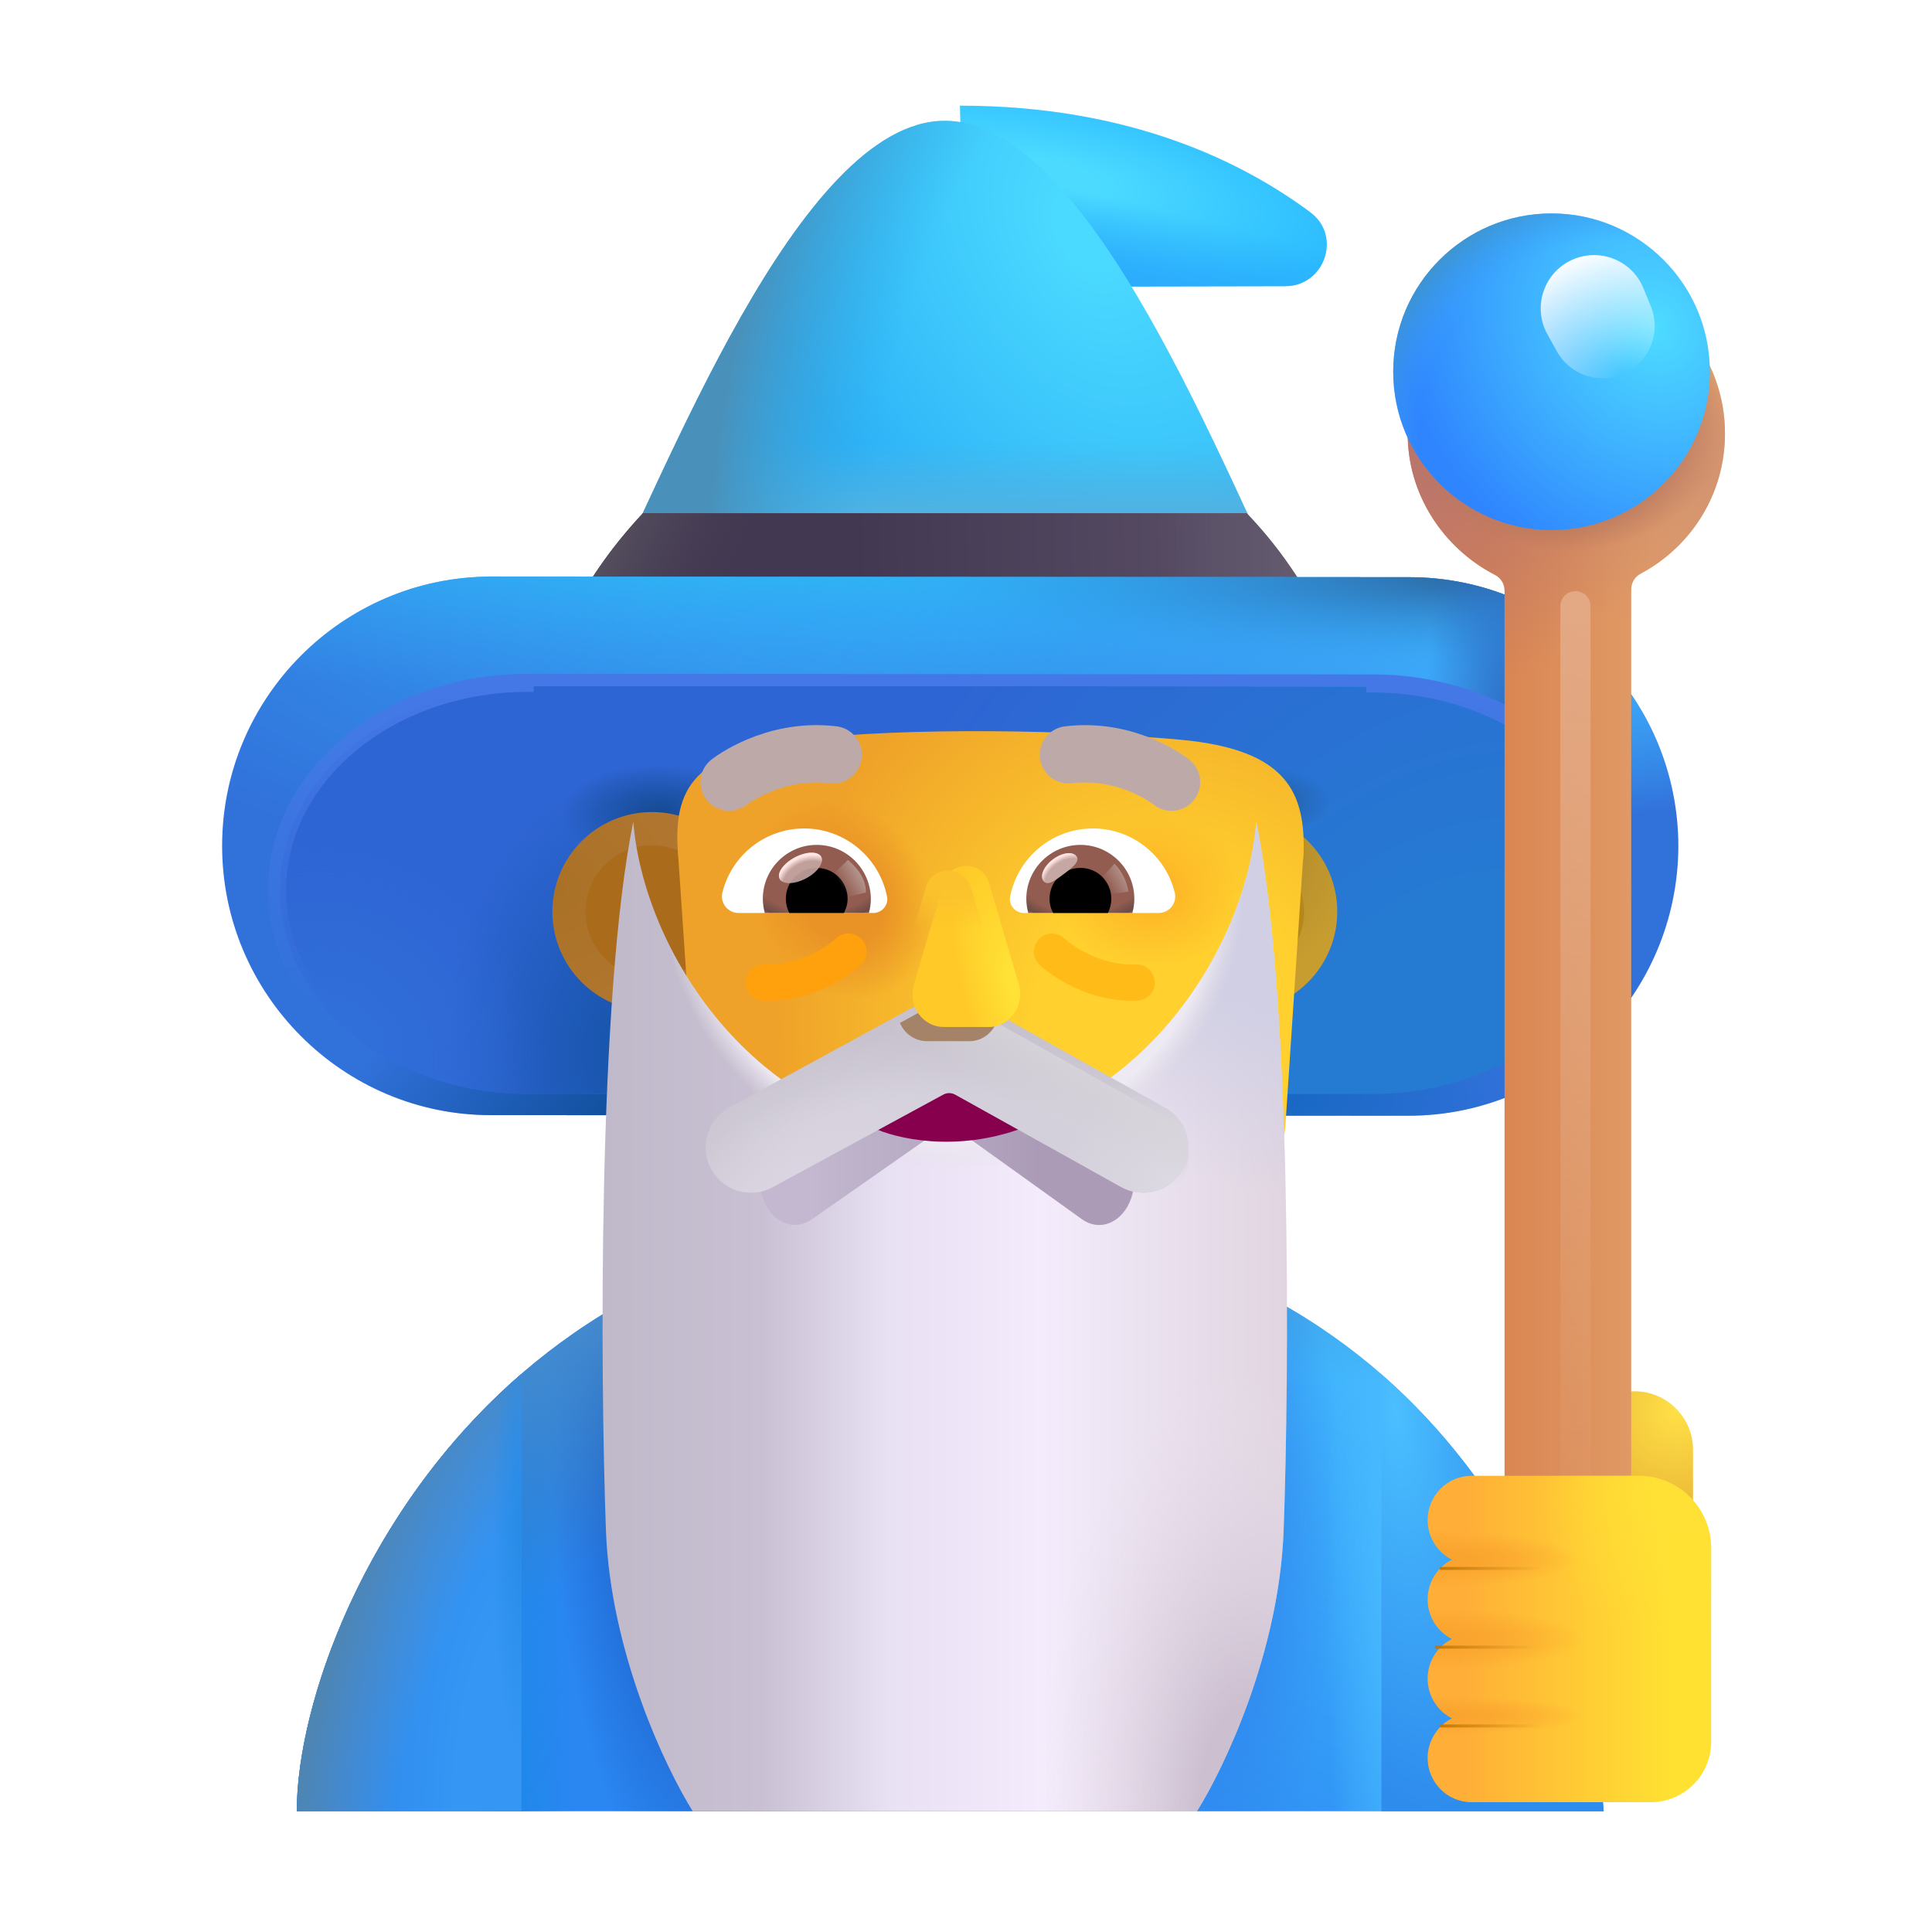 <svg viewBox="0 0 32 32" fill="none" xmlns="http://www.w3.org/2000/svg"><path d="M4.916 30C4.916 27.117 7.903 20.239 15.694 20.239C23.485 20.239 26.321 26.636 26.562 30H4.916Z" fill="url(#paint0_radial_4002_1070)" /><path d="M4.916 30C4.916 27.117 7.903 20.239 15.694 20.239C23.485 20.239 26.321 26.636 26.562 30H4.916Z" fill="url(#paint1_radial_4002_1070)" /><path d="M4.916 30C4.916 27.117 7.903 20.239 15.694 20.239C23.485 20.239 26.321 26.636 26.562 30H4.916Z" fill="url(#paint2_radial_4002_1070)" /><path d="M4.916 30C4.916 27.117 7.903 20.239 15.694 20.239C23.485 20.239 26.321 26.636 26.562 30H4.916Z" fill="url(#paint3_radial_4002_1070)" /><path d="M4.916 30C4.916 27.117 7.903 20.239 15.694 20.239C23.485 20.239 26.321 26.636 26.562 30H4.916Z" fill="url(#paint4_radial_4002_1070)" /><path d="M4.916 30C4.916 27.117 7.903 20.239 15.694 20.239C23.485 20.239 26.321 26.636 26.562 30H4.916Z" fill="url(#paint5_radial_4002_1070)" /><path d="M8.636 22.756C6.02 25.019 4.916 28.247 4.916 30H8.636V22.756Z" fill="url(#paint6_radial_4002_1070)" /><path d="M8.636 22.756C6.02 25.019 4.916 28.247 4.916 30H8.636V22.756Z" fill="url(#paint7_radial_4002_1070)" /><path d="M8.636 22.756C6.02 25.019 4.916 28.247 4.916 30H8.636V22.756Z" fill="url(#paint8_radial_4002_1070)" /><path d="M22.881 22.763C25.357 24.925 26.419 27.999 26.562 30H22.881V22.763Z" fill="url(#paint9_radial_4002_1070)" /><g filter="url(#filter0_i_4002_1070)"><path d="M15.649 2C18.489 2 20.359 2.95 21.459 3.77C21.979 4.16 21.689 4.99 21.039 4.99L15.729 5L15.649 2Z" fill="url(#paint10_radial_4002_1070)" /><path d="M15.649 2C18.489 2 20.359 2.95 21.459 3.77C21.979 4.16 21.689 4.99 21.039 4.99L15.729 5L15.649 2Z" fill="url(#paint11_linear_4002_1070)" /></g><path d="M21.599 10.46H9.699L9.879 10.11C10.999 7.95 13.219 2 15.649 2C18.089 2 20.319 7.96 21.429 10.13L21.599 10.46Z" fill="url(#paint12_radial_4002_1070)" /><path d="M21.599 10.46H9.699L9.879 10.11C10.999 7.95 13.219 2 15.649 2C18.089 2 20.319 7.96 21.429 10.13L21.599 10.46Z" fill="url(#paint13_linear_4002_1070)" /><path d="M21.599 10.46H9.699L9.879 10.11C10.999 7.95 13.219 2 15.649 2C18.089 2 20.319 7.96 21.429 10.13L21.599 10.46Z" fill="url(#paint14_radial_4002_1070)" /><path d="M9.469 10.15L9.279 10.53H22.019L21.839 10.17C21.519 9.55 21.119 8.99 20.649 8.5H10.649C10.189 8.99 9.789 9.54 9.469 10.15Z" fill="url(#paint15_linear_4002_1070)" /><path d="M9.469 10.15L9.279 10.53H22.019L21.839 10.17C21.519 9.55 21.119 8.99 20.649 8.5H10.649C10.189 8.99 9.789 9.54 9.469 10.15Z" fill="url(#paint16_linear_4002_1070)" /><path d="M9.469 10.15L9.279 10.53H22.019L21.839 10.17C21.519 9.55 21.119 8.99 20.649 8.5H10.649C10.189 8.99 9.789 9.54 9.469 10.15Z" fill="url(#paint17_linear_4002_1070)" /><path d="M23.329 18.48L8.129 18.47C5.679 18.47 3.679 16.47 3.679 14.01C3.679 11.55 5.679 9.55 8.139 9.55L23.339 9.56C25.799 9.56 27.799 11.56 27.799 14.02C27.789 16.48 25.789 18.48 23.329 18.48Z" fill="url(#paint18_radial_4002_1070)" /><path d="M23.329 18.48L8.129 18.47C5.679 18.47 3.679 16.47 3.679 14.01C3.679 11.55 5.679 9.55 8.139 9.55L23.339 9.56C25.799 9.56 27.799 11.56 27.799 14.02C27.789 16.48 25.789 18.48 23.329 18.48Z" fill="url(#paint19_radial_4002_1070)" /><path d="M23.329 18.48L8.129 18.47C5.679 18.47 3.679 16.47 3.679 14.01C3.679 11.55 5.679 9.55 8.139 9.55L23.339 9.56C25.799 9.56 27.799 11.56 27.799 14.02C27.789 16.48 25.789 18.48 23.329 18.48Z" fill="url(#paint20_radial_4002_1070)" /><path d="M23.329 18.48L8.129 18.47C5.679 18.47 3.679 16.47 3.679 14.01C3.679 11.55 5.679 9.55 8.139 9.55L23.339 9.56C25.799 9.56 27.799 11.56 27.799 14.02C27.789 16.48 25.789 18.48 23.329 18.48Z" fill="url(#paint21_radial_4002_1070)" /><path d="M23.329 18.48L8.129 18.47C5.679 18.47 3.679 16.47 3.679 14.01C3.679 11.55 5.679 9.55 8.139 9.55L23.339 9.56C25.799 9.56 27.799 11.56 27.799 14.02C27.789 16.48 25.789 18.48 23.329 18.48Z" fill="url(#paint22_radial_4002_1070)" /><path d="M23.329 18.48L8.129 18.47C5.679 18.47 3.679 16.47 3.679 14.01C3.679 11.55 5.679 9.55 8.139 9.55L23.339 9.56C25.799 9.56 27.799 11.56 27.799 14.02C27.789 16.48 25.789 18.48 23.329 18.48Z" fill="url(#paint23_radial_4002_1070)" /><path d="M23.329 18.48L8.129 18.47C5.679 18.47 3.679 16.47 3.679 14.01C3.679 11.55 5.679 9.55 8.139 9.55L23.339 9.56C25.799 9.56 27.799 11.56 27.799 14.02C27.789 16.48 25.789 18.48 23.329 18.48Z" fill="url(#paint24_radial_4002_1070)" /><g filter="url(#filter1_f_4002_1070)"><path d="M22.729 18.12H8.739C6.469 18.12 4.639 16.61 4.639 14.74C4.639 12.87 6.479 11.36 8.739 11.36L22.729 11.37C24.999 11.37 26.829 12.88 26.829 14.75C26.829 16.61 24.989 18.12 22.729 18.12Z" fill="url(#paint25_radial_4002_1070)" /><path d="M22.729 18.12H8.739C6.469 18.12 4.639 16.61 4.639 14.74C4.639 12.87 6.479 11.36 8.739 11.36L22.729 11.37C24.999 11.37 26.829 12.88 26.829 14.75C26.829 16.61 24.989 18.12 22.729 18.12Z" fill="url(#paint26_radial_4002_1070)" /><path d="M22.729 18.12H8.739C6.469 18.12 4.639 16.61 4.639 14.74C4.639 12.87 6.479 11.36 8.739 11.36L22.729 11.37C24.999 11.37 26.829 12.88 26.829 14.75C26.829 16.61 24.989 18.12 22.729 18.12Z" fill="url(#paint27_radial_4002_1070)" /><path d="M22.729 18.12H8.739C6.469 18.12 4.639 16.61 4.639 14.74C4.639 12.87 6.479 11.36 8.739 11.36L22.729 11.37C24.999 11.37 26.829 12.88 26.829 14.75C26.829 16.61 24.989 18.12 22.729 18.12Z" fill="url(#paint28_radial_4002_1070)" /><path d="M22.729 18.12H8.739C6.469 18.12 4.639 16.61 4.639 14.74C4.639 12.87 6.479 11.36 8.739 11.36L22.729 11.37C24.999 11.37 26.829 12.88 26.829 14.75C26.829 16.61 24.989 18.12 22.729 18.12Z" fill="url(#paint29_radial_4002_1070)" /><path d="M8.739 11.26H8.739L22.729 11.27C22.729 11.27 22.729 11.27 22.729 11.27M8.739 11.26V11.36C6.479 11.36 4.639 12.87 4.639 14.74C4.639 16.61 6.469 18.12 8.739 18.12H22.729C24.989 18.12 26.829 16.61 26.829 14.75C26.829 12.88 24.999 11.37 22.729 11.37L22.729 11.27M8.739 11.26C6.443 11.26 4.539 12.797 4.539 14.74C4.539 16.682 6.432 18.22 8.739 18.22H22.729C25.025 18.22 26.929 16.683 26.929 14.75C26.929 12.808 25.035 11.27 22.729 11.27M8.739 11.26L22.729 11.27" stroke="url(#paint30_linear_4002_1070)" stroke-width="0.2" /></g><path d="M10.799 16.75C11.71 16.75 12.449 16.011 12.449 15.1C12.449 14.189 11.71 13.45 10.799 13.45C9.888 13.45 9.149 14.189 9.149 15.1C9.149 16.011 9.888 16.75 10.799 16.75Z" fill="url(#paint31_radial_4002_1070)" /><g filter="url(#filter2_f_4002_1070)"><path d="M10.799 16.2C11.406 16.2 11.899 15.707 11.899 15.1C11.899 14.492 11.406 14 10.799 14C10.191 14 9.699 14.492 9.699 15.1C9.699 15.707 10.191 16.2 10.799 16.2Z" fill="#AA6B1B" /></g><path d="M20.499 16.75C21.41 16.75 22.149 16.011 22.149 15.1C22.149 14.189 21.41 13.45 20.499 13.45C19.587 13.45 18.849 14.189 18.849 15.1C18.849 16.011 19.587 16.75 20.499 16.75Z" fill="url(#paint32_radial_4002_1070)" /><g filter="url(#filter3_f_4002_1070)"><path d="M20.499 16.2C21.106 16.2 21.599 15.708 21.599 15.1C21.599 14.492 21.106 14 20.499 14C19.891 14 19.399 14.492 19.399 15.1C19.399 15.708 19.891 16.2 20.499 16.2Z" fill="#B4881A" /></g><g filter="url(#filter4_i_4002_1070)"><path d="M20.829 13.532C20.829 13.522 20.829 13.522 20.829 13.532L20.84 13.426C20.88 12.382 20.577 11.663 18.798 11.502C17.019 11.341 14.308 11.287 12.474 11.502C10.641 11.716 10.386 12.401 10.487 13.484L10.789 17.94C11.051 19.825 12.725 21.226 14.71 21.226H16.616C18.602 21.226 20.275 19.815 20.537 17.94L20.829 13.532Z" fill="url(#paint33_radial_4002_1070)" /><path d="M20.829 13.532C20.829 13.522 20.829 13.522 20.829 13.532L20.84 13.426C20.88 12.382 20.577 11.663 18.798 11.502C17.019 11.341 14.308 11.287 12.474 11.502C10.641 11.716 10.386 12.401 10.487 13.484L10.789 17.94C11.051 19.825 12.725 21.226 14.71 21.226H16.616C18.602 21.226 20.275 19.815 20.537 17.94L20.829 13.532Z" fill="url(#paint34_radial_4002_1070)" /><path d="M20.829 13.532C20.829 13.522 20.829 13.522 20.829 13.532L20.84 13.426C20.88 12.382 20.577 11.663 18.798 11.502C17.019 11.341 14.308 11.287 12.474 11.502C10.641 11.716 10.386 12.401 10.487 13.484L10.789 17.94C11.051 19.825 12.725 21.226 14.71 21.226H16.616C18.602 21.226 20.275 19.815 20.537 17.94L20.829 13.532Z" fill="url(#paint35_radial_4002_1070)" /></g><g filter="url(#filter5_ii_4002_1070)"><path d="M12.277 12.805C12.277 12.805 13 12.232 14 12.352" stroke="#BEA9A9" stroke-width="0.95" stroke-miterlimit="10" stroke-linecap="round" stroke-linejoin="round" /></g><g filter="url(#filter6_ii_4002_1070)"><path d="M19.204 12.805C19.204 12.805 18.497 12.232 17.497 12.352" stroke="#BEA9A9" stroke-width="0.95" stroke-miterlimit="10" stroke-linecap="round" stroke-linejoin="round" /></g><path d="M27.075 23.044C27.607 23.044 28.042 23.479 28.042 24.011V26.225H26.108V24.011C26.117 23.479 26.543 23.044 27.075 23.044Z" fill="url(#paint36_radial_4002_1070)" /><path d="M19.824 30C20.267 29.295 21.187 27.377 21.261 25.346C21.355 22.792 21.402 16.524 20.808 13.609C20.639 15.729 18.838 18.625 15.649 18.887C12.459 18.625 10.659 15.729 10.489 13.609C9.896 16.524 9.943 22.792 10.036 25.346C10.111 27.377 11.031 29.295 11.474 30H19.824Z" fill="url(#paint37_linear_4002_1070)" /><path d="M19.824 30C20.267 29.295 21.187 27.377 21.261 25.346C21.355 22.792 21.402 16.524 20.808 13.609C20.639 15.729 18.838 18.625 15.649 18.887C12.459 18.625 10.659 15.729 10.489 13.609C9.896 16.524 9.943 22.792 10.036 25.346C10.111 27.377 11.031 29.295 11.474 30H19.824Z" fill="url(#paint38_radial_4002_1070)" /><path d="M19.824 30C20.267 29.295 21.187 27.377 21.261 25.346C21.355 22.792 21.402 16.524 20.808 13.609C20.639 15.729 18.838 18.625 15.649 18.887C12.459 18.625 10.659 15.729 10.489 13.609C9.896 16.524 9.943 22.792 10.036 25.346C10.111 27.377 11.031 29.295 11.474 30H19.824Z" fill="url(#paint39_radial_4002_1070)" /><path d="M19.824 30C20.267 29.295 21.187 27.377 21.261 25.346C21.355 22.792 21.402 16.524 20.808 13.609C20.639 15.729 18.838 18.625 15.649 18.887C12.459 18.625 10.659 15.729 10.489 13.609C9.896 16.524 9.943 22.792 10.036 25.346C10.111 27.377 11.031 29.295 11.474 30H19.824Z" fill="url(#paint40_radial_4002_1070)" /><path fill-rule="evenodd" clip-rule="evenodd" d="M13.845 15.546C13.965 15.431 14.154 15.434 14.269 15.553C14.384 15.673 14.381 15.863 14.261 15.978L14.053 15.762C14.261 15.978 14.261 15.978 14.261 15.978L14.261 15.978L14.261 15.978L14.26 15.979L14.257 15.982L14.249 15.989C14.243 15.995 14.235 16.002 14.224 16.012C14.203 16.03 14.173 16.055 14.134 16.084C14.058 16.143 13.948 16.219 13.808 16.294C13.53 16.443 13.127 16.592 12.639 16.573C12.474 16.567 12.345 16.427 12.351 16.262C12.357 16.096 12.497 15.967 12.662 15.974C13.013 15.987 13.311 15.88 13.524 15.765C13.631 15.708 13.714 15.65 13.77 15.608C13.797 15.587 13.818 15.569 13.831 15.558L13.844 15.547L13.845 15.546ZM13.845 15.546L13.846 15.545C13.846 15.545 13.846 15.545 13.846 15.545L13.846 15.545L13.845 15.545L13.845 15.546Z" fill="#FFA10D" /><path fill-rule="evenodd" clip-rule="evenodd" d="M17.633 15.546C17.513 15.431 17.323 15.434 17.208 15.553C17.093 15.673 17.097 15.863 17.216 15.978L17.424 15.762C17.216 15.978 17.216 15.978 17.216 15.978L17.217 15.978L17.217 15.978L17.218 15.979L17.221 15.982L17.228 15.989C17.235 15.995 17.243 16.002 17.254 16.012C17.275 16.03 17.305 16.055 17.343 16.084C17.42 16.143 17.53 16.219 17.67 16.294C17.947 16.443 18.351 16.592 18.838 16.573C19.004 16.567 19.133 16.427 19.127 16.262C19.12 16.096 18.981 15.967 18.815 15.974C18.465 15.987 18.167 15.88 17.953 15.765C17.847 15.708 17.764 15.65 17.708 15.608C17.68 15.587 17.66 15.569 17.647 15.558L17.634 15.547L17.633 15.546ZM17.633 15.546L17.632 15.545C17.631 15.545 17.631 15.545 17.632 15.545L17.632 15.545L17.632 15.545L17.633 15.546Z" fill="#FFBC18" /><g filter="url(#filter7_f_4002_1070)"><path fill-rule="evenodd" clip-rule="evenodd" d="M15.425 17.093C15.605 16.96 15.827 16.961 16.006 17.095L18.496 18.89C18.775 19.097 18.87 19.556 18.709 19.915C18.548 20.274 18.192 20.397 17.913 20.189L15.829 18.694C15.76 18.644 15.667 18.644 15.598 18.692L13.456 20.189C13.177 20.395 12.821 20.271 12.661 19.911C12.501 19.552 12.598 19.093 12.877 18.887L15.425 17.093Z" fill="url(#paint41_linear_4002_1070)" /></g><path d="M18.102 13.722C18.756 13.722 19.307 14.172 19.457 14.781C19.502 14.955 19.368 15.122 19.19 15.122H16.959C16.817 15.122 16.703 14.992 16.731 14.85C16.857 14.209 17.421 13.722 18.102 13.722Z" fill="white" /><path d="M17.895 13.994C18.39 13.994 18.788 14.396 18.788 14.886C18.788 14.967 18.776 15.049 18.755 15.122H17.031C17.011 15.045 16.999 14.967 16.999 14.886C16.999 14.396 17.401 13.994 17.895 13.994Z" fill="url(#paint42_radial_4002_1070)" /><path d="M17.384 14.886C17.384 14.602 17.612 14.375 17.895 14.375C18.18 14.375 18.407 14.602 18.407 14.886C18.407 14.972 18.386 15.053 18.35 15.122H17.445C17.405 15.053 17.384 14.972 17.384 14.886Z" fill="black" /><g filter="url(#filter8_f_4002_1070)"><path d="M17.83 14.183C17.893 14.268 17.761 14.371 17.61 14.484C17.458 14.597 17.346 14.677 17.283 14.592C17.219 14.507 17.29 14.346 17.441 14.233C17.592 14.12 17.766 14.098 17.83 14.183Z" fill="#C7A7A3" /><path d="M17.83 14.183C17.893 14.268 17.761 14.371 17.61 14.484C17.458 14.597 17.346 14.677 17.283 14.592C17.219 14.507 17.29 14.346 17.441 14.233C17.592 14.12 17.766 14.098 17.83 14.183Z" fill="url(#paint43_radial_4002_1070)" /></g><g filter="url(#filter9_f_4002_1070)"><path d="M18.69 14.769C18.657 14.538 18.522 14.364 18.459 14.306L18.199 14.591L18.316 14.82L18.69 14.769Z" fill="url(#paint44_linear_4002_1070)" /></g><path d="M13.32 13.722C12.667 13.722 12.116 14.172 11.966 14.781C11.921 14.955 12.055 15.122 12.233 15.122H14.464C14.607 15.122 14.72 14.992 14.692 14.85C14.566 14.209 13.998 13.722 13.32 13.722Z" fill="white" /><path d="M13.527 13.994C13.033 13.994 12.635 14.396 12.635 14.886C12.635 14.967 12.647 15.049 12.667 15.122H14.392C14.412 15.045 14.424 14.967 14.424 14.886C14.42 14.396 14.022 13.994 13.527 13.994Z" fill="url(#paint45_radial_4002_1070)" /><path d="M14.039 14.886C14.039 14.602 13.811 14.375 13.527 14.375C13.243 14.375 13.016 14.602 13.016 14.886C13.016 14.972 13.037 15.053 13.073 15.122H13.978C14.014 15.053 14.039 14.972 14.039 14.886Z" fill="black" /><g filter="url(#filter10_f_4002_1070)"><path d="M14.343 14.781C14.343 14.493 14.108 14.301 14.045 14.243L13.757 14.522L13.934 14.883L14.343 14.781Z" fill="url(#paint46_linear_4002_1070)" /></g><g filter="url(#filter11_f_4002_1070)"><ellipse cx="13.258" cy="14.375" rx="0.39" ry="0.197" transform="rotate(-27.914 13.258 14.375)" fill="#C7A7A3" fill-opacity="0.9" /><ellipse cx="13.258" cy="14.375" rx="0.39" ry="0.197" transform="rotate(-27.914 13.258 14.375)" fill="url(#paint47_radial_4002_1070)" /></g><g filter="url(#filter12_i_4002_1070)"><path d="M26.939 4.871C26.738 4.76 26.485 4.911 26.485 5.143V6.777C26.485 7.221 26.122 7.594 25.679 7.584C25.255 7.574 24.902 7.231 24.902 6.797V5.143C24.902 4.911 24.65 4.76 24.448 4.871C23.631 5.315 23.076 6.172 23.066 7.16C23.056 8.179 23.651 9.077 24.509 9.521C24.61 9.571 24.67 9.672 24.67 9.783V25.829C24.67 26.404 25.144 26.878 25.719 26.878C26.294 26.878 26.768 26.404 26.768 25.829V9.763C26.768 9.652 26.828 9.551 26.929 9.5C27.756 9.057 28.321 8.189 28.321 7.181C28.321 6.182 27.766 5.315 26.939 4.871Z" fill="url(#paint48_linear_4002_1070)" /><path d="M26.939 4.871C26.738 4.76 26.485 4.911 26.485 5.143V6.777C26.485 7.221 26.122 7.594 25.679 7.584C25.255 7.574 24.902 7.231 24.902 6.797V5.143C24.902 4.911 24.65 4.76 24.448 4.871C23.631 5.315 23.076 6.172 23.066 7.16C23.056 8.179 23.651 9.077 24.509 9.521C24.61 9.571 24.67 9.672 24.67 9.783V25.829C24.67 26.404 25.144 26.878 25.719 26.878C26.294 26.878 26.768 26.404 26.768 25.829V9.763C26.768 9.652 26.828 9.551 26.929 9.5C27.756 9.057 28.321 8.189 28.321 7.181C28.321 6.182 27.766 5.315 26.939 4.871Z" fill="url(#paint49_radial_4002_1070)" /><path d="M26.939 4.871C26.738 4.76 26.485 4.911 26.485 5.143V6.777C26.485 7.221 26.122 7.594 25.679 7.584C25.255 7.574 24.902 7.231 24.902 6.797V5.143C24.902 4.911 24.65 4.76 24.448 4.871C23.631 5.315 23.076 6.172 23.066 7.16C23.056 8.179 23.651 9.077 24.509 9.521C24.61 9.571 24.67 9.672 24.67 9.783V25.829C24.67 26.404 25.144 26.878 25.719 26.878C26.294 26.878 26.768 26.404 26.768 25.829V9.763C26.768 9.652 26.828 9.551 26.929 9.5C27.756 9.057 28.321 8.189 28.321 7.181C28.321 6.182 27.766 5.315 26.939 4.871Z" fill="url(#paint50_radial_4002_1070)" /><path d="M26.939 4.871C26.738 4.76 26.485 4.911 26.485 5.143V6.777C26.485 7.221 26.122 7.594 25.679 7.584C25.255 7.574 24.902 7.231 24.902 6.797V5.143C24.902 4.911 24.65 4.76 24.448 4.871C23.631 5.315 23.076 6.172 23.066 7.16C23.056 8.179 23.651 9.077 24.509 9.521C24.61 9.571 24.67 9.672 24.67 9.783V25.829C24.67 26.404 25.144 26.878 25.719 26.878C26.294 26.878 26.768 26.404 26.768 25.829V9.763C26.768 9.652 26.828 9.551 26.929 9.5C27.756 9.057 28.321 8.189 28.321 7.181C28.321 6.182 27.766 5.315 26.939 4.871Z" fill="url(#paint51_radial_4002_1070)" /></g><path d="M25.699 8.78C27.147 8.78 28.321 7.606 28.321 6.157C28.321 4.709 27.147 3.535 25.699 3.535C24.251 3.535 23.076 4.709 23.076 6.157C23.076 7.606 24.251 8.78 25.699 8.78Z" fill="url(#paint52_radial_4002_1070)" /><path d="M25.699 8.78C27.147 8.78 28.321 7.606 28.321 6.157C28.321 4.709 27.147 3.535 25.699 3.535C24.251 3.535 23.076 4.709 23.076 6.157C23.076 7.606 24.251 8.78 25.699 8.78Z" fill="url(#paint53_radial_4002_1070)" /><path d="M25.631 5.538C25.394 5.114 25.546 4.578 25.969 4.339V4.339C26.431 4.079 27.017 4.281 27.219 4.772L27.342 5.071C27.509 5.475 27.347 5.94 26.966 6.154V6.154C26.549 6.388 26.021 6.239 25.788 5.821L25.631 5.538Z" fill="url(#paint54_radial_4002_1070)" /><g filter="url(#filter13_f_4002_1070)"><path d="M26.094 10.041V25.783" stroke="url(#paint55_linear_4002_1070)" stroke-width="0.5" stroke-linecap="round" /></g><g filter="url(#filter14_i_4002_1070)"><path d="M23.346 25.326C23.346 24.924 23.671 24.594 24.072 24.594H26.842C27.505 24.594 28.042 25.131 28.042 25.794V29C28.042 29.552 27.594 30 27.042 30H24.072C23.671 30 23.346 29.669 23.346 29.268C23.346 28.981 23.512 28.731 23.753 28.611C23.512 28.491 23.346 28.241 23.346 27.954C23.346 27.667 23.512 27.417 23.753 27.297C23.512 27.177 23.346 26.927 23.346 26.64C23.346 26.353 23.512 26.102 23.753 25.983C23.512 25.863 23.346 25.612 23.346 25.326Z" fill="url(#paint56_linear_4002_1070)" /><path d="M23.346 25.326C23.346 24.924 23.671 24.594 24.072 24.594H26.842C27.505 24.594 28.042 25.131 28.042 25.794V29C28.042 29.552 27.594 30 27.042 30H24.072C23.671 30 23.346 29.669 23.346 29.268C23.346 28.981 23.512 28.731 23.753 28.611C23.512 28.491 23.346 28.241 23.346 27.954C23.346 27.667 23.512 27.417 23.753 27.297C23.512 27.177 23.346 26.927 23.346 26.64C23.346 26.353 23.512 26.102 23.753 25.983C23.512 25.863 23.346 25.612 23.346 25.326Z" fill="url(#paint57_radial_4002_1070)" /><path d="M23.346 25.326C23.346 24.924 23.671 24.594 24.072 24.594H26.842C27.505 24.594 28.042 25.131 28.042 25.794V29C28.042 29.552 27.594 30 27.042 30H24.072C23.671 30 23.346 29.669 23.346 29.268C23.346 28.981 23.512 28.731 23.753 28.611C23.512 28.491 23.346 28.241 23.346 27.954C23.346 27.667 23.512 27.417 23.753 27.297C23.512 27.177 23.346 26.927 23.346 26.64C23.346 26.353 23.512 26.102 23.753 25.983C23.512 25.863 23.346 25.612 23.346 25.326Z" fill="url(#paint58_radial_4002_1070)" /><path d="M23.346 25.326C23.346 24.924 23.671 24.594 24.072 24.594H26.842C27.505 24.594 28.042 25.131 28.042 25.794V29C28.042 29.552 27.594 30 27.042 30H24.072C23.671 30 23.346 29.669 23.346 29.268C23.346 28.981 23.512 28.731 23.753 28.611C23.512 28.491 23.346 28.241 23.346 27.954C23.346 27.667 23.512 27.417 23.753 27.297C23.512 27.177 23.346 26.927 23.346 26.64C23.346 26.353 23.512 26.102 23.753 25.983C23.512 25.863 23.346 25.612 23.346 25.326Z" fill="url(#paint59_radial_4002_1070)" /><path d="M23.346 25.326C23.346 24.924 23.671 24.594 24.072 24.594H26.842C27.505 24.594 28.042 25.131 28.042 25.794V29C28.042 29.552 27.594 30 27.042 30H24.072C23.671 30 23.346 29.669 23.346 29.268C23.346 28.981 23.512 28.731 23.753 28.611C23.512 28.491 23.346 28.241 23.346 27.954C23.346 27.667 23.512 27.417 23.753 27.297C23.512 27.177 23.346 26.927 23.346 26.64C23.346 26.353 23.512 26.102 23.753 25.983C23.512 25.863 23.346 25.612 23.346 25.326Z" fill="url(#paint60_radial_4002_1070)" /></g><g filter="url(#filter15_f_4002_1070)"><path d="M23.866 25.978H25.663" stroke="url(#paint61_linear_4002_1070)" stroke-width="0.05" stroke-linecap="round" /></g><g filter="url(#filter16_f_4002_1070)"><path d="M23.788 27.282H25.584" stroke="url(#paint62_linear_4002_1070)" stroke-width="0.05" stroke-linecap="round" /></g><g filter="url(#filter17_f_4002_1070)"><path d="M23.866 28.587H25.663" stroke="url(#paint63_linear_4002_1070)" stroke-width="0.05" stroke-linecap="round" /></g><path d="M16.947 18.68C15.829 19.098 14.825 18.854 14.463 18.68L15.697 17.672L16.947 18.68Z" fill="#87004D" /><g filter="url(#filter18_ii_4002_1070)"><path fill-rule="evenodd" clip-rule="evenodd" d="M15.351 16.709C15.583 16.576 15.868 16.576 16.1 16.711L19.311 18.505C19.67 18.713 19.793 19.172 19.585 19.531C19.377 19.89 18.918 20.012 18.559 19.805L15.819 18.28C15.759 18.247 15.686 18.247 15.626 18.279L12.811 19.805C12.452 20.011 11.993 19.887 11.787 19.527C11.58 19.168 11.704 18.709 12.064 18.502L15.351 16.709Z" fill="url(#paint64_radial_4002_1070)" /><path fill-rule="evenodd" clip-rule="evenodd" d="M15.351 16.709C15.583 16.576 15.868 16.576 16.1 16.711L19.311 18.505C19.67 18.713 19.793 19.172 19.585 19.531C19.377 19.89 18.918 20.012 18.559 19.805L15.819 18.28C15.759 18.247 15.686 18.247 15.626 18.279L12.811 19.805C12.452 20.011 11.993 19.887 11.787 19.527C11.58 19.168 11.704 18.709 12.064 18.502L15.351 16.709Z" fill="url(#paint65_radial_4002_1070)" /><path fill-rule="evenodd" clip-rule="evenodd" d="M15.351 16.709C15.583 16.576 15.868 16.576 16.1 16.711L19.311 18.505C19.67 18.713 19.793 19.172 19.585 19.531C19.377 19.89 18.918 20.012 18.559 19.805L15.819 18.28C15.759 18.247 15.686 18.247 15.626 18.279L12.811 19.805C12.452 20.011 11.993 19.887 11.787 19.527C11.58 19.168 11.704 18.709 12.064 18.502L15.351 16.709Z" fill="url(#paint66_radial_4002_1070)" /></g><path fill-rule="evenodd" clip-rule="evenodd" d="M15.351 16.709C15.583 16.576 15.868 16.576 16.1 16.711L19.311 18.505C19.67 18.713 19.793 19.172 19.585 19.531C19.377 19.89 18.918 20.012 18.559 19.805L15.819 18.28C15.759 18.247 15.686 18.247 15.626 18.279L12.811 19.805C12.452 20.011 11.993 19.887 11.787 19.527C11.58 19.168 11.704 18.709 12.064 18.502L15.351 16.709Z" fill="url(#paint67_linear_4002_1070)" /><g filter="url(#filter19_f_4002_1070)"><path fill-rule="evenodd" clip-rule="evenodd" d="M16.507 16.93L16.077 16.69C15.859 16.564 15.59 16.563 15.371 16.689L14.906 16.943C14.98 17.118 15.149 17.245 15.356 17.245H16.058C16.264 17.245 16.434 17.112 16.507 16.93Z" fill="#A48369" /></g><g filter="url(#filter20_i_4002_1070)"><path d="M15.334 14.82L14.837 16.51C14.732 16.86 14.98 17.21 15.334 17.21H16.08C16.424 17.21 16.673 16.86 16.577 16.51L16.08 14.82C15.956 14.45 15.449 14.45 15.334 14.82Z" fill="#FFC927" /><path d="M15.334 14.82L14.837 16.51C14.732 16.86 14.98 17.21 15.334 17.21H16.08C16.424 17.21 16.673 16.86 16.577 16.51L16.08 14.82C15.956 14.45 15.449 14.45 15.334 14.82Z" fill="url(#paint68_radial_4002_1070)" /></g><path d="M15.334 14.697L14.837 16.387C14.732 16.737 14.98 17.087 15.334 17.087H16.08C16.424 17.087 16.673 16.737 16.577 16.387L16.08 14.697C15.956 14.327 15.449 14.327 15.334 14.697Z" fill="url(#paint69_linear_4002_1070)" /><defs><filter id="filter0_i_4002_1070" x="15.649" y="1.75" width="6.328" height="3.25" filterUnits="userSpaceOnUse" color-interpolation-filters="sRGB"><feFlood flood-opacity="0" result="BackgroundImageFix" /><feBlend mode="normal" in="SourceGraphic" in2="BackgroundImageFix" result="shape" /><feColorMatrix in="SourceAlpha" type="matrix" values="0 0 0 0 0 0 0 0 0 0 0 0 0 0 0 0 0 0 127 0" result="hardAlpha" /><feOffset dx="0.25" dy="-0.25" /><feGaussianBlur stdDeviation="0.25" /><feComposite in2="hardAlpha" operator="arithmetic" k2="-1" k3="1" /><feColorMatrix type="matrix" values="0 0 0 0 0.306 0 0 0 0 0.522 0 0 0 0 0.878 0 0 0 1 0" /><feBlend mode="normal" in2="shape" result="effect1_innerShadow_4002_1070" /></filter><filter id="filter1_f_4002_1070" x="4.189" y="10.91" width="23.09" height="7.66" filterUnits="userSpaceOnUse" color-interpolation-filters="sRGB"><feFlood flood-opacity="0" result="BackgroundImageFix" /><feBlend mode="normal" in="SourceGraphic" in2="BackgroundImageFix" result="shape" /><feGaussianBlur stdDeviation="0.125" result="effect1_foregroundBlur_4002_1070" /></filter><filter id="filter2_f_4002_1070" x="9.499" y="13.8" width="2.6" height="2.6" filterUnits="userSpaceOnUse" color-interpolation-filters="sRGB"><feFlood flood-opacity="0" result="BackgroundImageFix" /><feBlend mode="normal" in="SourceGraphic" in2="BackgroundImageFix" result="shape" /><feGaussianBlur stdDeviation="0.1" result="effect1_foregroundBlur_4002_1070" /></filter><filter id="filter3_f_4002_1070" x="19.199" y="13.8" width="2.6" height="2.6" filterUnits="userSpaceOnUse" color-interpolation-filters="sRGB"><feFlood flood-opacity="0" result="BackgroundImageFix" /><feBlend mode="normal" in="SourceGraphic" in2="BackgroundImageFix" result="shape" /><feGaussianBlur stdDeviation="0.1" result="effect1_foregroundBlur_4002_1070" /></filter><filter id="filter4_i_4002_1070" x="10.468" y="11.36" width="11.125" height="10.616" filterUnits="userSpaceOnUse" color-interpolation-filters="sRGB"><feFlood flood-opacity="0" result="BackgroundImageFix" /><feBlend mode="normal" in="SourceGraphic" in2="BackgroundImageFix" result="shape" /><feColorMatrix in="SourceAlpha" type="matrix" values="0 0 0 0 0 0 0 0 0 0 0 0 0 0 0 0 0 0 127 0" result="hardAlpha" /><feOffset dx="0.75" dy="0.75" /><feGaussianBlur stdDeviation="0.5" /><feComposite in2="hardAlpha" operator="arithmetic" k2="-1" k3="1" /><feColorMatrix type="matrix" values="0 0 0 0 0.773 0 0 0 0 0.506 0 0 0 0 0.169 0 0 0 1 0" /><feBlend mode="normal" in2="shape" result="effect1_innerShadow_4002_1070" /></filter><filter id="filter5_ii_4002_1070" x="11.602" y="11.76" width="2.873" height="1.77" filterUnits="userSpaceOnUse" color-interpolation-filters="sRGB"><feFlood flood-opacity="0" result="BackgroundImageFix" /><feBlend mode="normal" in="SourceGraphic" in2="BackgroundImageFix" result="shape" /><feColorMatrix in="SourceAlpha" type="matrix" values="0 0 0 0 0 0 0 0 0 0 0 0 0 0 0 0 0 0 127 0" result="hardAlpha" /><feOffset dx="-0.2" dy="-0.1" /><feGaussianBlur stdDeviation="0.2" /><feComposite in2="hardAlpha" operator="arithmetic" k2="-1" k3="1" /><feColorMatrix type="matrix" values="0 0 0 0 0.522 0 0 0 0 0.451 0 0 0 0 0.42 0 0 0 1 0" /><feBlend mode="normal" in2="shape" result="effect1_innerShadow_4002_1070" /><feColorMatrix in="SourceAlpha" type="matrix" values="0 0 0 0 0 0 0 0 0 0 0 0 0 0 0 0 0 0 127 0" result="hardAlpha" /><feOffset dy="0.25" /><feGaussianBlur stdDeviation="0.25" /><feComposite in2="hardAlpha" operator="arithmetic" k2="-1" k3="1" /><feColorMatrix type="matrix" values="0 0 0 0 0.525 0 0 0 0 0.506 0 0 0 0 0.635 0 0 0 1 0" /><feBlend mode="normal" in2="effect1_innerShadow_4002_1070" result="effect2_innerShadow_4002_1070" /></filter><filter id="filter6_ii_4002_1070" x="17.022" y="11.76" width="2.857" height="1.77" filterUnits="userSpaceOnUse" color-interpolation-filters="sRGB"><feFlood flood-opacity="0" result="BackgroundImageFix" /><feBlend mode="normal" in="SourceGraphic" in2="BackgroundImageFix" result="shape" /><feColorMatrix in="SourceAlpha" type="matrix" values="0 0 0 0 0 0 0 0 0 0 0 0 0 0 0 0 0 0 127 0" result="hardAlpha" /><feOffset dx="0.2" dy="-0.1" /><feGaussianBlur stdDeviation="0.2" /><feComposite in2="hardAlpha" operator="arithmetic" k2="-1" k3="1" /><feColorMatrix type="matrix" values="0 0 0 0 0.522 0 0 0 0 0.451 0 0 0 0 0.42 0 0 0 1 0" /><feBlend mode="normal" in2="shape" result="effect1_innerShadow_4002_1070" /><feColorMatrix in="SourceAlpha" type="matrix" values="0 0 0 0 0 0 0 0 0 0 0 0 0 0 0 0 0 0 127 0" result="hardAlpha" /><feOffset dy="0.25" /><feGaussianBlur stdDeviation="0.25" /><feComposite in2="hardAlpha" operator="arithmetic" k2="-1" k3="1" /><feColorMatrix type="matrix" values="0 0 0 0 0.525 0 0 0 0 0.506 0 0 0 0 0.635 0 0 0 1 0" /><feBlend mode="normal" in2="effect1_innerShadow_4002_1070" result="effect2_innerShadow_4002_1070" /></filter><filter id="filter7_f_4002_1070" x="11.834" y="16.244" width="7.703" height="4.796" filterUnits="userSpaceOnUse" color-interpolation-filters="sRGB"><feFlood flood-opacity="0" result="BackgroundImageFix" /><feBlend mode="normal" in="SourceGraphic" in2="BackgroundImageFix" result="shape" /><feGaussianBlur stdDeviation="0.375" result="effect1_foregroundBlur_4002_1070" /></filter><filter id="filter8_f_4002_1070" x="17.159" y="14.031" width="0.787" height="0.696" filterUnits="userSpaceOnUse" color-interpolation-filters="sRGB"><feFlood flood-opacity="0" result="BackgroundImageFix" /><feBlend mode="normal" in="SourceGraphic" in2="BackgroundImageFix" result="shape" /><feGaussianBlur stdDeviation="0.05" result="effect1_foregroundBlur_4002_1070" /></filter><filter id="filter9_f_4002_1070" x="17.999" y="14.106" width="0.891" height="0.913" filterUnits="userSpaceOnUse" color-interpolation-filters="sRGB"><feFlood flood-opacity="0" result="BackgroundImageFix" /><feBlend mode="normal" in="SourceGraphic" in2="BackgroundImageFix" result="shape" /><feGaussianBlur stdDeviation="0.1" result="effect1_foregroundBlur_4002_1070" /></filter><filter id="filter10_f_4002_1070" x="13.556" y="14.043" width="0.986" height="1.04" filterUnits="userSpaceOnUse" color-interpolation-filters="sRGB"><feFlood flood-opacity="0" result="BackgroundImageFix" /><feBlend mode="normal" in="SourceGraphic" in2="BackgroundImageFix" result="shape" /><feGaussianBlur stdDeviation="0.1" result="effect1_foregroundBlur_4002_1070" /></filter><filter id="filter11_f_4002_1070" x="12.802" y="14.023" width="0.913" height="0.705" filterUnits="userSpaceOnUse" color-interpolation-filters="sRGB"><feFlood flood-opacity="0" result="BackgroundImageFix" /><feBlend mode="normal" in="SourceGraphic" in2="BackgroundImageFix" result="shape" /><feGaussianBlur stdDeviation="0.05" result="effect1_foregroundBlur_4002_1070" /></filter><filter id="filter12_i_4002_1070" x="23.066" y="4.834" width="5.505" height="22.045" filterUnits="userSpaceOnUse" color-interpolation-filters="sRGB"><feFlood flood-opacity="0" result="BackgroundImageFix" /><feBlend mode="normal" in="SourceGraphic" in2="BackgroundImageFix" result="shape" /><feColorMatrix in="SourceAlpha" type="matrix" values="0 0 0 0 0 0 0 0 0 0 0 0 0 0 0 0 0 0 127 0" result="hardAlpha" /><feOffset dx="0.25" /><feGaussianBlur stdDeviation="0.5" /><feComposite in2="hardAlpha" operator="arithmetic" k2="-1" k3="1" /><feColorMatrix type="matrix" values="0 0 0 0 0.749 0 0 0 0 0.451 0 0 0 0 0.365 0 0 0 1 0" /><feBlend mode="normal" in2="shape" result="effect1_innerShadow_4002_1070" /></filter><filter id="filter13_f_4002_1070" x="25.194" y="9.141" width="1.8" height="17.542" filterUnits="userSpaceOnUse" color-interpolation-filters="sRGB"><feFlood flood-opacity="0" result="BackgroundImageFix" /><feBlend mode="normal" in="SourceGraphic" in2="BackgroundImageFix" result="shape" /><feGaussianBlur stdDeviation="0.325" result="effect1_foregroundBlur_4002_1070" /></filter><filter id="filter14_i_4002_1070" x="23.346" y="24.444" width="4.996" height="5.556" filterUnits="userSpaceOnUse" color-interpolation-filters="sRGB"><feFlood flood-opacity="0" result="BackgroundImageFix" /><feBlend mode="normal" in="SourceGraphic" in2="BackgroundImageFix" result="shape" /><feColorMatrix in="SourceAlpha" type="matrix" values="0 0 0 0 0 0 0 0 0 0 0 0 0 0 0 0 0 0 127 0" result="hardAlpha" /><feOffset dx="0.3" dy="-0.15" /><feGaussianBlur stdDeviation="0.3" /><feComposite in2="hardAlpha" operator="arithmetic" k2="-1" k3="1" /><feColorMatrix type="matrix" values="0 0 0 0 0.871 0 0 0 0 0.514 0 0 0 0 0.349 0 0 0 1 0" /><feBlend mode="normal" in2="shape" result="effect1_innerShadow_4002_1070" /></filter><filter id="filter15_f_4002_1070" x="23.741" y="25.853" width="2.047" height="0.25" filterUnits="userSpaceOnUse" color-interpolation-filters="sRGB"><feFlood flood-opacity="0" result="BackgroundImageFix" /><feBlend mode="normal" in="SourceGraphic" in2="BackgroundImageFix" result="shape" /><feGaussianBlur stdDeviation="0.05" result="effect1_foregroundBlur_4002_1070" /></filter><filter id="filter16_f_4002_1070" x="23.663" y="27.157" width="2.047" height="0.25" filterUnits="userSpaceOnUse" color-interpolation-filters="sRGB"><feFlood flood-opacity="0" result="BackgroundImageFix" /><feBlend mode="normal" in="SourceGraphic" in2="BackgroundImageFix" result="shape" /><feGaussianBlur stdDeviation="0.05" result="effect1_foregroundBlur_4002_1070" /></filter><filter id="filter17_f_4002_1070" x="23.741" y="28.462" width="2.047" height="0.25" filterUnits="userSpaceOnUse" color-interpolation-filters="sRGB"><feFlood flood-opacity="0" result="BackgroundImageFix" /><feBlend mode="normal" in="SourceGraphic" in2="BackgroundImageFix" result="shape" /><feGaussianBlur stdDeviation="0.05" result="effect1_foregroundBlur_4002_1070" /></filter><filter id="filter18_ii_4002_1070" x="11.687" y="16.46" width="7.999" height="3.446" filterUnits="userSpaceOnUse" color-interpolation-filters="sRGB"><feFlood flood-opacity="0" result="BackgroundImageFix" /><feBlend mode="normal" in="SourceGraphic" in2="BackgroundImageFix" result="shape" /><feColorMatrix in="SourceAlpha" type="matrix" values="0 0 0 0 0 0 0 0 0 0 0 0 0 0 0 0 0 0 127 0" result="hardAlpha" /><feOffset /><feGaussianBlur stdDeviation="0.2" /><feComposite in2="hardAlpha" operator="arithmetic" k2="-1" k3="1" /><feColorMatrix type="matrix" values="0 0 0 0 0.698 0 0 0 0 0.647 0 0 0 0 0.663 0 0 0 1 0" /><feBlend mode="normal" in2="shape" result="effect1_innerShadow_4002_1070" /><feColorMatrix in="SourceAlpha" type="matrix" values="0 0 0 0 0 0 0 0 0 0 0 0 0 0 0 0 0 0 127 0" result="hardAlpha" /><feOffset dy="-0.15" /><feGaussianBlur stdDeviation="0.15" /><feComposite in2="hardAlpha" operator="arithmetic" k2="-1" k3="1" /><feColorMatrix type="matrix" values="0 0 0 0 0.624 0 0 0 0 0.553 0 0 0 0 0.675 0 0 0 1 0" /><feBlend mode="normal" in2="effect1_innerShadow_4002_1070" result="effect2_innerShadow_4002_1070" /></filter><filter id="filter19_f_4002_1070" x="14.806" y="16.495" width="1.801" height="0.85" filterUnits="userSpaceOnUse" color-interpolation-filters="sRGB"><feFlood flood-opacity="0" result="BackgroundImageFix" /><feBlend mode="normal" in="SourceGraphic" in2="BackgroundImageFix" result="shape" /><feGaussianBlur stdDeviation="0.05" result="effect1_foregroundBlur_4002_1070" /></filter><filter id="filter20_i_4002_1070" x="14.813" y="14.342" width="2.085" height="2.868" filterUnits="userSpaceOnUse" color-interpolation-filters="sRGB"><feFlood flood-opacity="0" result="BackgroundImageFix" /><feBlend mode="normal" in="SourceGraphic" in2="BackgroundImageFix" result="shape" /><feColorMatrix in="SourceAlpha" type="matrix" values="0 0 0 0 0 0 0 0 0 0 0 0 0 0 0 0 0 0 127 0" result="hardAlpha" /><feOffset dx="0.3" dy="-0.2" /><feGaussianBlur stdDeviation="0.3" /><feComposite in2="hardAlpha" operator="arithmetic" k2="-1" k3="1" /><feColorMatrix type="matrix" values="0 0 0 0 0.984 0 0 0 0 0.616 0 0 0 0 0.169 0 0 0 1 0" /><feBlend mode="normal" in2="shape" result="effect1_innerShadow_4002_1070" /></filter><radialGradient id="paint0_radial_4002_1070" cx="0" cy="0" r="1" gradientUnits="userSpaceOnUse" gradientTransform="translate(21.398 21.594) rotate(123.947) scale(10.133 22.472)"><stop stop-color="#42B8FE" /><stop offset="1" stop-color="#2A87F2" /></radialGradient><radialGradient id="paint1_radial_4002_1070" cx="0" cy="0" r="1" gradientUnits="userSpaceOnUse" gradientTransform="translate(11.679 23.469) rotate(90) scale(8.25 2.594)"><stop offset="0.594" stop-color="#226BD5" /><stop offset="1" stop-color="#226BD5" stop-opacity="0" /></radialGradient><radialGradient id="paint2_radial_4002_1070" cx="0" cy="0" r="1" gradientUnits="userSpaceOnUse" gradientTransform="translate(8.616 30) scale(0.875 11.219)"><stop stop-color="#2088EA" /><stop offset="1" stop-color="#2088EA" stop-opacity="0" /></radialGradient><radialGradient id="paint3_radial_4002_1070" cx="0" cy="0" r="1" gradientUnits="userSpaceOnUse" gradientTransform="translate(19.773 25.12) rotate(90) scale(7.162 2.406)"><stop offset="0.249" stop-color="#3084EB" /><stop offset="1" stop-color="#3084EB" stop-opacity="0" /></radialGradient><radialGradient id="paint4_radial_4002_1070" cx="0" cy="0" r="1" gradientUnits="userSpaceOnUse" gradientTransform="translate(23.085 25.344) rotate(-180) scale(1.125 10.5)"><stop stop-color="#49BCFF" /><stop offset="1" stop-color="#49BCFF" stop-opacity="0" /></radialGradient><radialGradient id="paint5_radial_4002_1070" cx="0" cy="0" r="1" gradientUnits="userSpaceOnUse" gradientTransform="translate(14.554 30) rotate(-114.983) scale(9.619 19.974)"><stop offset="0.603" stop-color="#3C79AE" stop-opacity="0" /><stop offset="1" stop-color="#458CD0" /></radialGradient><radialGradient id="paint6_radial_4002_1070" cx="0" cy="0" r="1" gradientUnits="userSpaceOnUse" gradientTransform="translate(8.636 30) rotate(180) scale(3.72 11.031)"><stop offset="0.291" stop-color="#3596F4" /><stop offset="1" stop-color="#2B84E7" /></radialGradient><radialGradient id="paint7_radial_4002_1070" cx="0" cy="0" r="1" gradientUnits="userSpaceOnUse" gradientTransform="translate(9.241 30.469) rotate(-169.762) scale(4.395 10.303)"><stop offset="0.622" stop-color="#5B8FC2" stop-opacity="0" /><stop offset="1" stop-color="#4E85B1" /></radialGradient><radialGradient id="paint8_radial_4002_1070" cx="0" cy="0" r="1" gradientUnits="userSpaceOnUse" gradientTransform="translate(8.636 25.303) rotate(-90) scale(3.74 0.483)"><stop stop-color="#278CE6" /><stop offset="1" stop-color="#278CE6" stop-opacity="0" /></radialGradient><radialGradient id="paint9_radial_4002_1070" cx="0" cy="0" r="1" gradientUnits="userSpaceOnUse" gradientTransform="translate(23.108 23.338) rotate(84.117) scale(6.697 2.229)"><stop stop-color="#4ABFFF" /><stop offset="1" stop-color="#2E8CED" /></radialGradient><radialGradient id="paint10_radial_4002_1070" cx="0" cy="0" r="1" gradientUnits="userSpaceOnUse" gradientTransform="translate(17.071 3.156) rotate(10.704) scale(5.216 1.53)"><stop offset="0.17" stop-color="#4CDBFF" /><stop offset="1" stop-color="#2BBBFF" /></radialGradient><linearGradient id="paint11_linear_4002_1070" x1="19.133" y1="5.203" x2="19.461" y2="3.844" gradientUnits="userSpaceOnUse"><stop stop-color="#2CAAFC" /><stop offset="1" stop-color="#2CAAFC" stop-opacity="0" /></linearGradient><radialGradient id="paint12_radial_4002_1070" cx="0" cy="0" r="1" gradientUnits="userSpaceOnUse" gradientTransform="translate(17.977 3.812) rotate(150.716) scale(5.303 7.908)"><stop offset="0.063" stop-color="#4BDAFF" /><stop offset="1" stop-color="#2CB1F7" /></radialGradient><linearGradient id="paint13_linear_4002_1070" x1="17.352" y1="8.5" x2="17.352" y2="7.312" gradientUnits="userSpaceOnUse"><stop stop-color="#50B2E2" /><stop offset="1" stop-color="#50B2E2" stop-opacity="0" /></linearGradient><radialGradient id="paint14_radial_4002_1070" cx="0" cy="0" r="1" gradientUnits="userSpaceOnUse" gradientTransform="translate(18.758 7.531) rotate(-168.989) scale(6.813 12.712)"><stop offset="0.613" stop-color="#2FA9E7" stop-opacity="0" /><stop offset="1" stop-color="#4991BB" /></radialGradient><linearGradient id="paint15_linear_4002_1070" x1="14.165" y1="9.906" x2="20.227" y2="9.75" gradientUnits="userSpaceOnUse"><stop stop-color="#423851" /><stop offset="1" stop-color="#584D65" /></linearGradient><linearGradient id="paint16_linear_4002_1070" x1="21.852" y1="9.281" x2="19.258" y2="9.281" gradientUnits="userSpaceOnUse"><stop stop-color="#665D70" /><stop offset="1" stop-color="#665D70" stop-opacity="0" /></linearGradient><linearGradient id="paint17_linear_4002_1070" x1="9.727" y1="9.515" x2="11.946" y2="10.53" gradientUnits="userSpaceOnUse"><stop stop-color="#57515F" /><stop offset="1" stop-color="#423952" stop-opacity="0" /></linearGradient><radialGradient id="paint18_radial_4002_1070" cx="0" cy="0" r="1" gradientUnits="userSpaceOnUse" gradientTransform="translate(15.739 9.328) rotate(90) scale(9.152 24.718)"><stop stop-color="#35ACFA" /><stop offset="0.652" stop-color="#3171DA" /></radialGradient><radialGradient id="paint19_radial_4002_1070" cx="0" cy="0" r="1" gradientUnits="userSpaceOnUse" gradientTransform="translate(13.011 8.976) rotate(90) scale(2.647 17.227)"><stop offset="0.167" stop-color="#2FB4F5" /><stop offset="1" stop-color="#359CF2" stop-opacity="0" /></radialGradient><radialGradient id="paint20_radial_4002_1070" cx="0" cy="0" r="1" gradientUnits="userSpaceOnUse" gradientTransform="translate(25.965 10.705) rotate(180) scale(8.684 2.803)"><stop offset="0.254" stop-color="#3DA9F9" /><stop offset="1" stop-color="#3DA9F9" stop-opacity="0" /></radialGradient><radialGradient id="paint21_radial_4002_1070" cx="0" cy="0" r="1" gradientUnits="userSpaceOnUse" gradientTransform="translate(25.083 9.55) rotate(180) scale(10.166 1.563)"><stop offset="0.083" stop-color="#2D6BA6" /><stop offset="1" stop-color="#2FA3F0" stop-opacity="0" /></radialGradient><radialGradient id="paint22_radial_4002_1070" cx="0" cy="0" r="1" gradientUnits="userSpaceOnUse" gradientTransform="translate(24.907 11.905) rotate(-90) scale(5.154 1.288)"><stop offset="0.051" stop-color="#2E74CB" /><stop offset="1" stop-color="#2E74CB" stop-opacity="0" /></radialGradient><radialGradient id="paint23_radial_4002_1070" cx="0" cy="0" r="1" gradientUnits="userSpaceOnUse" gradientTransform="translate(10.415 18.312) rotate(-119.268) scale(3.26 6.674)"><stop stop-color="#104E9B" /><stop offset="1" stop-color="#104E9B" stop-opacity="0" /></radialGradient><radialGradient id="paint24_radial_4002_1070" cx="0" cy="0" r="1" gradientUnits="userSpaceOnUse" gradientTransform="translate(21.321 18.188) scale(3.812 1.781)"><stop stop-color="#1868C3" /><stop offset="1" stop-color="#1868C3" stop-opacity="0" /></radialGradient><radialGradient id="paint25_radial_4002_1070" cx="0" cy="0" r="1" gradientUnits="userSpaceOnUse" gradientTransform="translate(24.165 17.812) rotate(-143.559) scale(10.48 13.278)"><stop offset="0.23" stop-color="#257BD2" /><stop offset="1" stop-color="#2E65D4" /></radialGradient><radialGradient id="paint26_radial_4002_1070" cx="0" cy="0" r="1" gradientUnits="userSpaceOnUse" gradientTransform="translate(20.852 13.281) scale(1.195 0.58)"><stop stop-color="#215A98" /><stop offset="1" stop-color="#215A98" stop-opacity="0" /></radialGradient><radialGradient id="paint27_radial_4002_1070" cx="0" cy="0" r="1" gradientUnits="userSpaceOnUse" gradientTransform="translate(10.915 13.469) rotate(-180) scale(1.609 0.812)"><stop stop-color="#14488D" /><stop offset="1" stop-color="#14488D" stop-opacity="0" /></radialGradient><radialGradient id="paint28_radial_4002_1070" cx="0" cy="0" r="1" gradientUnits="userSpaceOnUse" gradientTransform="translate(10.383 17.344) rotate(-177.049) scale(3.035 4.599)"><stop offset="0.113" stop-color="#1956AE" /><stop offset="1" stop-color="#1956AE" stop-opacity="0" /></radialGradient><radialGradient id="paint29_radial_4002_1070" cx="0" cy="0" r="1" gradientUnits="userSpaceOnUse" gradientTransform="translate(5.383 17.469) rotate(-50.886) scale(3.517 3.669)"><stop stop-color="#3171DB" /><stop offset="1" stop-color="#3171DB" stop-opacity="0" /></radialGradient><linearGradient id="paint30_linear_4002_1070" x1="15.734" y1="11.36" x2="15.734" y2="16.812" gradientUnits="userSpaceOnUse"><stop stop-color="#4478E6" /><stop offset="1" stop-color="#4478E6" stop-opacity="0" /></linearGradient><radialGradient id="paint31_radial_4002_1070" cx="0" cy="0" r="1" gradientUnits="userSpaceOnUse" gradientTransform="translate(9.241 14.75) rotate(18.583) scale(1.912)"><stop stop-color="#A97126" /><stop offset="1" stop-color="#B0752E" /></radialGradient><radialGradient id="paint32_radial_4002_1070" cx="0" cy="0" r="1" gradientUnits="userSpaceOnUse" gradientTransform="translate(20.179 13.969) rotate(58.191) scale(2.905)"><stop stop-color="#A47F27" /><stop offset="0.818" stop-color="#C79D30" /></radialGradient><radialGradient id="paint33_radial_4002_1070" cx="0" cy="0" r="1" gradientUnits="userSpaceOnUse" gradientTransform="translate(18.624 16.293) rotate(-180) scale(6.728 7.148)"><stop offset="0.34" stop-color="#FFD02E" /><stop offset="0.972" stop-color="#EFA229" /></radialGradient><radialGradient id="paint34_radial_4002_1070" cx="0" cy="0" r="1" gradientUnits="userSpaceOnUse" gradientTransform="translate(13.191 14.125) rotate(-122.985) scale(1.77 1.44)"><stop offset="0.423" stop-color="#E99226" /><stop offset="1" stop-color="#E99226" stop-opacity="0" /></radialGradient><radialGradient id="paint35_radial_4002_1070" cx="0" cy="0" r="1" gradientUnits="userSpaceOnUse" gradientTransform="translate(18.308 14) rotate(-90) scale(1.25 1.595)"><stop stop-color="#FDAF25" /><stop offset="1" stop-color="#FDAF25" stop-opacity="0" /></radialGradient><radialGradient id="paint36_radial_4002_1070" cx="0" cy="0" r="1" gradientUnits="userSpaceOnUse" gradientTransform="translate(27.804 23.359) rotate(128.176) scale(1.622 1.555)"><stop stop-color="#FFE047" /><stop offset="1" stop-color="#ECBA37" /></radialGradient><linearGradient id="paint37_linear_4002_1070" x1="9.991" y1="25.138" x2="21.329" y2="25.138" gradientUnits="userSpaceOnUse"><stop stop-color="#BFB9CA" /><stop offset="0.232" stop-color="#C9C1D3" /><stop offset="0.416" stop-color="#E8E0F3" /><stop offset="0.64" stop-color="#F4ECFC" /><stop offset="1" stop-color="#E0D5E0" /></linearGradient><radialGradient id="paint38_radial_4002_1070" cx="0" cy="0" r="1" gradientUnits="userSpaceOnUse" gradientTransform="translate(21.329 13.84) rotate(108.857) scale(5.922 6.004)"><stop offset="0.462" stop-color="#D0CFE4" /><stop offset="1" stop-color="#D0CFE4" stop-opacity="0" /></radialGradient><radialGradient id="paint39_radial_4002_1070" cx="0" cy="0" r="1" gradientUnits="userSpaceOnUse" gradientTransform="translate(15.788 14.706) rotate(90) scale(4.983 5.156)"><stop offset="0.849" stop-color="#EEEAF3" /><stop offset="0.937" stop-color="#E3DEE6" stop-opacity="0" /></radialGradient><radialGradient id="paint40_radial_4002_1070" cx="0" cy="0" r="1" gradientUnits="userSpaceOnUse" gradientTransform="translate(20.872 30.271) rotate(-94.022) scale(7.512 3.632)"><stop offset="0.279" stop-color="#CCC0D0" /><stop offset="1" stop-color="#E9DFEC" stop-opacity="0" /></radialGradient><linearGradient id="paint41_linear_4002_1070" x1="17.206" y1="19.345" x2="13.402" y2="19.345" gradientUnits="userSpaceOnUse"><stop stop-color="#AB9BB7" /><stop offset="1" stop-color="#C3B8D0" /></linearGradient><radialGradient id="paint42_radial_4002_1070" cx="0" cy="0" r="1" gradientUnits="userSpaceOnUse" gradientTransform="translate(17.893 14.471) rotate(90) scale(0.811 1.29)"><stop offset="0.802" stop-color="#925C51" /><stop offset="1" stop-color="#694B43" /><stop offset="1" stop-color="#804D49" /><stop offset="1" stop-color="#85534D" /></radialGradient><radialGradient id="paint43_radial_4002_1070" cx="0" cy="0" r="1" gradientUnits="userSpaceOnUse" gradientTransform="translate(17.665 14.555) rotate(-127.812) scale(0.378 0.521)"><stop offset="0.766" stop-color="#FFE6E2" stop-opacity="0" /><stop offset="0.966" stop-color="#FFE6E2" /></radialGradient><linearGradient id="paint44_linear_4002_1070" x1="18.671" y1="14.525" x2="18.358" y2="14.718" gradientUnits="userSpaceOnUse"><stop stop-color="#B4948D" /><stop offset="1" stop-color="#B4948D" stop-opacity="0" /></linearGradient><radialGradient id="paint45_radial_4002_1070" cx="0" cy="0" r="1" gradientUnits="userSpaceOnUse" gradientTransform="translate(13.529 14.471) rotate(90) scale(0.811 1.291)"><stop offset="0.802" stop-color="#925C51" /><stop offset="1" stop-color="#694B43" /><stop offset="1" stop-color="#804D49" /><stop offset="1" stop-color="#85534D" /></radialGradient><linearGradient id="paint46_linear_4002_1070" x1="14.273" y1="14.525" x2="13.96" y2="14.718" gradientUnits="userSpaceOnUse"><stop stop-color="#B4948D" /><stop offset="1" stop-color="#B4948D" stop-opacity="0" /></linearGradient><radialGradient id="paint47_radial_4002_1070" cx="0" cy="0" r="1" gradientUnits="userSpaceOnUse" gradientTransform="translate(13.243 14.69) rotate(-90.897) scale(0.494 0.594)"><stop offset="0.766" stop-color="#FFE6E2" stop-opacity="0" /><stop offset="0.966" stop-color="#FFE6E2" /></radialGradient><linearGradient id="paint48_linear_4002_1070" x1="24.349" y1="10.144" x2="28.321" y2="10.144" gradientUnits="userSpaceOnUse"><stop stop-color="#D98350" /><stop offset="1" stop-color="#E4A771" /></linearGradient><radialGradient id="paint49_radial_4002_1070" cx="0" cy="0" r="1" gradientUnits="userSpaceOnUse" gradientTransform="translate(22.859 6.901) rotate(50.631) scale(4.77 4.934)"><stop offset="0.217" stop-color="#BA756C" /><stop offset="1" stop-color="#BA756C" stop-opacity="0" /></radialGradient><radialGradient id="paint50_radial_4002_1070" cx="0" cy="0" r="1" gradientUnits="userSpaceOnUse" gradientTransform="translate(25.694 7.038) rotate(90) scale(2.087 2.671)"><stop offset="0.759" stop-color="#BA795B" /><stop offset="1" stop-color="#BA795B" stop-opacity="0" /></radialGradient><radialGradient id="paint51_radial_4002_1070" cx="0" cy="0" r="1" gradientUnits="userSpaceOnUse" gradientTransform="translate(29.295 7.52) rotate(145.359) scale(4.032 2.705)"><stop stop-color="#CC8C6F" /><stop offset="1" stop-color="#CC8C6F" stop-opacity="0" /></radialGradient><radialGradient id="paint52_radial_4002_1070" cx="0" cy="0" r="1" gradientUnits="userSpaceOnUse" gradientTransform="translate(27.386 5.401) rotate(144.673) scale(4.108 4.608)"><stop stop-color="#4DDCFF" /><stop offset="1" stop-color="#2F85FE" /></radialGradient><radialGradient id="paint53_radial_4002_1070" cx="0" cy="0" r="1" gradientUnits="userSpaceOnUse" gradientTransform="translate(26.736 7.19) rotate(-133.348) scale(4.638 4.682)"><stop offset="0.691" stop-color="#39A1FF" stop-opacity="0" /><stop offset="0.913" stop-color="#4093BE" /></radialGradient><radialGradient id="paint54_radial_4002_1070" cx="0" cy="0" r="1" gradientUnits="userSpaceOnUse" gradientTransform="translate(26.956 6.276) rotate(-111.272) scale(2.215 2.928)"><stop offset="0.052" stop-color="white" stop-opacity="0" /><stop offset="1" stop-color="white" /></radialGradient><linearGradient id="paint55_linear_4002_1070" x1="26.594" y1="10.041" x2="26.594" y2="25.783" gradientUnits="userSpaceOnUse"><stop stop-color="#E3A984" /><stop offset="1" stop-color="#E3A984" stop-opacity="0" /></linearGradient><linearGradient id="paint56_linear_4002_1070" x1="27.374" y1="28.062" x2="23.346" y2="28.062" gradientUnits="userSpaceOnUse"><stop stop-color="#FFE132" /><stop offset="0.861" stop-color="#FFAE37" /></linearGradient><radialGradient id="paint57_radial_4002_1070" cx="0" cy="0" r="1" gradientUnits="userSpaceOnUse" gradientTransform="translate(27.663 24.594) rotate(121.171) scale(2.794 2.312)"><stop stop-color="#FFE136" /><stop offset="1" stop-color="#FFE136" stop-opacity="0" /></radialGradient><radialGradient id="paint58_radial_4002_1070" cx="0" cy="0" r="1" gradientUnits="userSpaceOnUse" gradientTransform="translate(23.532 25.97) scale(2.312 0.466)"><stop offset="0.248" stop-color="#F9A42E" /><stop offset="1" stop-color="#F9A42E" stop-opacity="0" /></radialGradient><radialGradient id="paint59_radial_4002_1070" cx="0" cy="0" r="1" gradientUnits="userSpaceOnUse" gradientTransform="translate(23.346 27.297) scale(2.592 0.523)"><stop offset="0.248" stop-color="#F9A42E" /><stop offset="1" stop-color="#F9A42E" stop-opacity="0" /></radialGradient><radialGradient id="paint60_radial_4002_1070" cx="0" cy="0" r="1" gradientUnits="userSpaceOnUse" gradientTransform="translate(23.25 28.564) scale(2.719 0.328)"><stop offset="0.248" stop-color="#F9A42E" /><stop offset="1" stop-color="#F9A42E" stop-opacity="0" /></radialGradient><linearGradient id="paint61_linear_4002_1070" x1="25.546" y1="25.978" x2="23.71" y2="25.978" gradientUnits="userSpaceOnUse"><stop stop-color="#C88714" stop-opacity="0" /><stop offset="1" stop-color="#C07200" /></linearGradient><linearGradient id="paint62_linear_4002_1070" x1="25.468" y1="27.282" x2="23.632" y2="27.282" gradientUnits="userSpaceOnUse"><stop stop-color="#C88714" stop-opacity="0" /><stop offset="1" stop-color="#C07200" /></linearGradient><linearGradient id="paint63_linear_4002_1070" x1="25.546" y1="28.587" x2="23.71" y2="28.587" gradientUnits="userSpaceOnUse"><stop stop-color="#C88714" stop-opacity="0" /><stop offset="1" stop-color="#C07200" /></linearGradient><radialGradient id="paint64_radial_4002_1070" cx="0" cy="0" r="1" gradientUnits="userSpaceOnUse" gradientTransform="translate(15.687 19.438) rotate(-90) scale(2.219 5.117)"><stop offset="0.514" stop-color="#D4D0DB" /><stop offset="1" stop-color="#C7C2CD" /></radialGradient><radialGradient id="paint65_radial_4002_1070" cx="0" cy="0" r="1" gradientUnits="userSpaceOnUse" gradientTransform="translate(12.898 19.906) rotate(-30.12) scale(3.486 1.332)"><stop stop-color="#DBD5E2" /><stop offset="1" stop-color="#DBD5E2" stop-opacity="0" /></radialGradient><radialGradient id="paint66_radial_4002_1070" cx="0" cy="0" r="1" gradientUnits="userSpaceOnUse" gradientTransform="translate(19.429 19.625) rotate(-145.751) scale(1.777 2.566)"><stop stop-color="#DDDAE3" /><stop offset="1" stop-color="#DDDAE3" stop-opacity="0" /></radialGradient><linearGradient id="paint67_linear_4002_1070" x1="17.991" y1="17.312" x2="17.335" y2="18.5" gradientUnits="userSpaceOnUse"><stop offset="0.182" stop-color="#D7D4DA" /><stop offset="1" stop-color="#D7D4DA" stop-opacity="0" /></linearGradient><radialGradient id="paint68_radial_4002_1070" cx="0" cy="0" r="1" gradientUnits="userSpaceOnUse" gradientTransform="translate(16.598 16.599) rotate(-106.58) scale(2.38 0.962)"><stop offset="0.166" stop-color="#FFE235" /><stop offset="1" stop-color="#FFE235" stop-opacity="0" /></radialGradient><linearGradient id="paint69_linear_4002_1070" x1="15.705" y1="14.42" x2="15.705" y2="15.379" gradientUnits="userSpaceOnUse"><stop offset="0.279" stop-color="#FBC22D" /><stop offset="1" stop-color="#FBC22D" stop-opacity="0" /></linearGradient></defs></svg>
